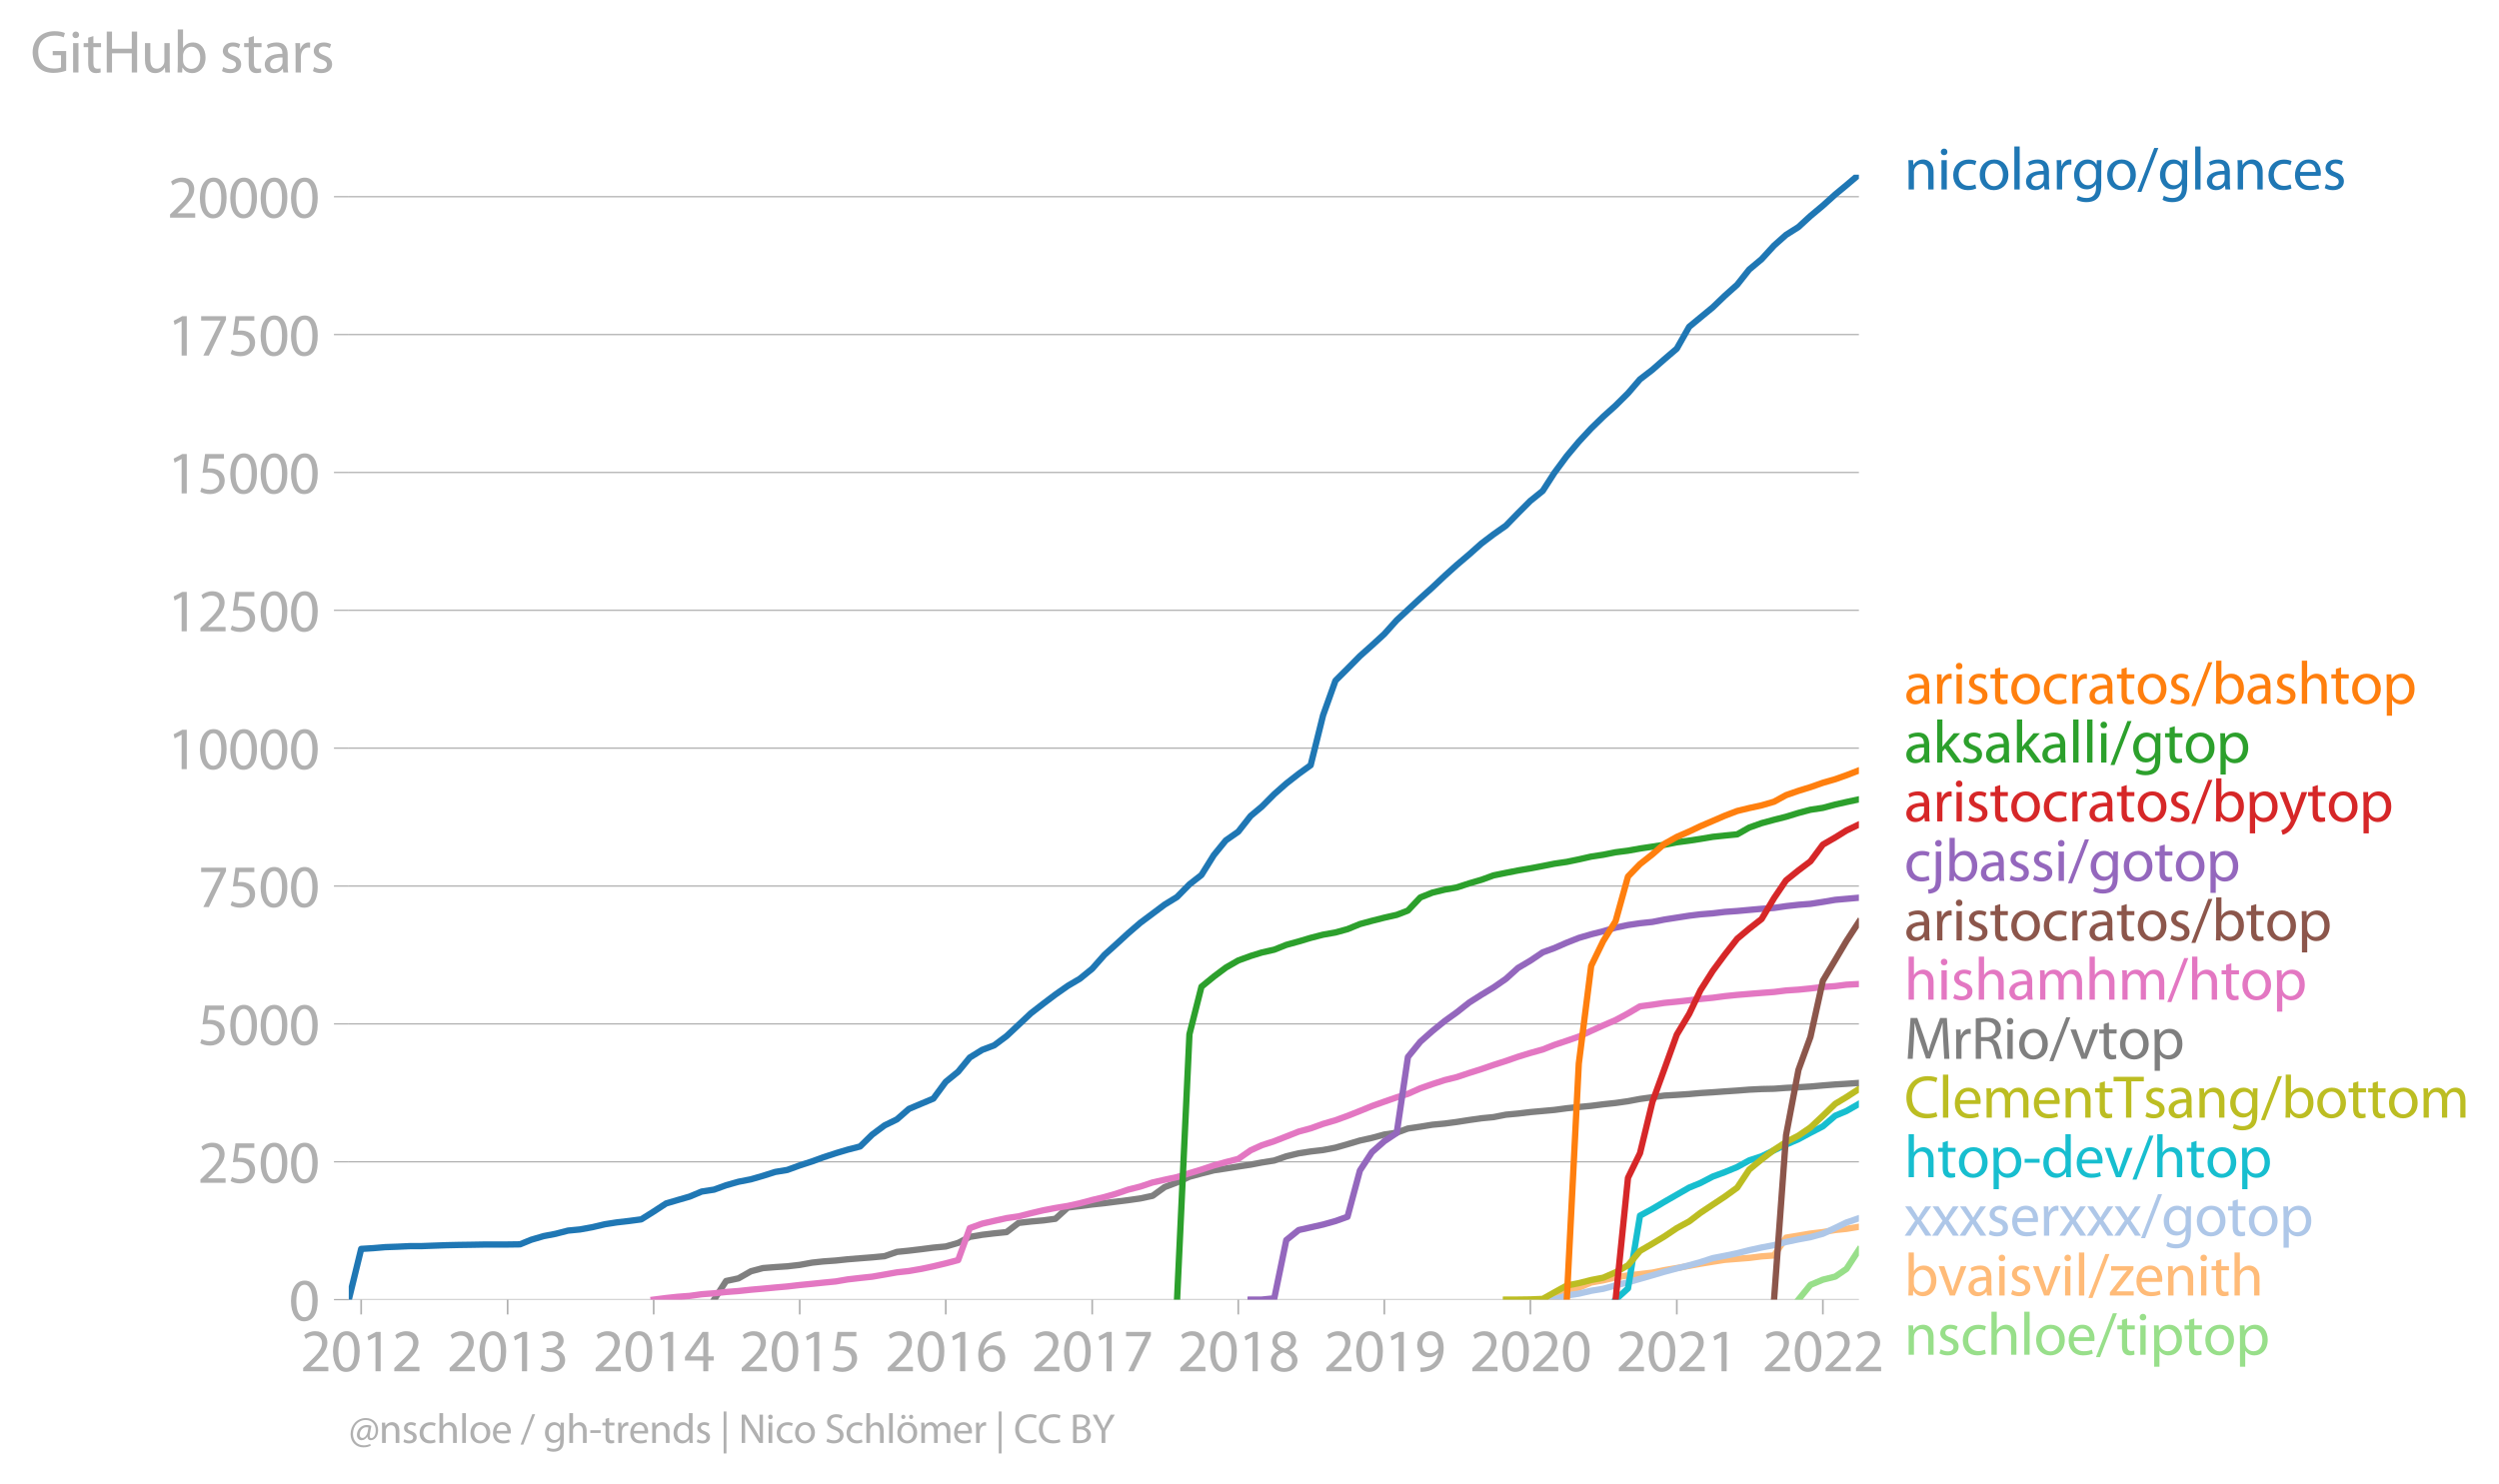 <svg xmlns:xlink="http://www.w3.org/1999/xlink" width="787.962" height="467.942" viewBox="0 0 590.971 350.957" xmlns="http://www.w3.org/2000/svg"><defs><style>*{stroke-linejoin:round;stroke-linecap:butt}</style></defs><g id="figure_1"><path d="M0 350.957h590.971V0H0v350.957z" style="fill:none" id="patch_1"/><g id="axes_1"><path d="M82.476 307.43h357.12V41.318H82.476V307.43z" style="fill:none" id="patch_2"/><g id="matplotlib.axis_1"><g id="xtick_1"><g id="line2d_1"><defs><path id="m7aab8250cb" d="M0 0v3.5" style="stroke:#b0b0b0;stroke-width:.4"/></defs><use xlink:href="#m7aab8250cb" x="85.41" y="307.43" style="fill:#b0b0b0;stroke:#b0b0b0;stroke-width:.4"/></g><g style="fill:#b0b0b0" transform="matrix(.14 0 0 -.14 71.047 324.37)" id="text_1"><defs><path id="MyriadPro-Regular-32" d="M2944 0v467H1075v13l333 307c877 845 1434 1466 1434 2234 0 595-378 1209-1274 1209-480 0-890-179-1178-422l180-397c192 160 505 352 883 352 621 0 825-390 825-813-6-627-486-1164-1548-2176L288 346V0h2656z" transform="scale(.016)"/><path id="MyriadPro-Regular-30" d="M1677 4230c-845 0-1447-768-1447-2163C243 691 794-70 1606-70c922 0 1447 780 1447 2195 0 1325-499 2105-1376 2105zm-32-435c582 0 845-672 845-1696 0-1062-276-1734-852-1734-512 0-844 614-844 1696 0 1133 358 1734 851 1734z" transform="scale(.016)"/><path id="MyriadPro-Regular-31" d="M1510 0h544v4160h-480l-908-486 108-429 724 390h12V0z" transform="scale(.016)"/></defs><use xlink:href="#MyriadPro-Regular-32"/><use xlink:href="#MyriadPro-Regular-30" x="51.3"/><use xlink:href="#MyriadPro-Regular-31" x="102.6"/><use xlink:href="#MyriadPro-Regular-32" x="153.9"/></g></g><g id="xtick_2"><use xlink:href="#m7aab8250cb" x="120.043" y="307.43" style="fill:#b0b0b0;stroke:#b0b0b0;stroke-width:.4" id="line2d_2"/><g style="fill:#b0b0b0" transform="matrix(.14 0 0 -.14 105.68 324.37)" id="text_2"><defs><path id="MyriadPro-Regular-33" d="M269 211C474 77 883-70 1350-70c999 0 1517 582 1517 1248 0 582-416 966-928 1068v13c512 186 768 551 768 979 0 506-371 992-1190 992-448 0-871-160-1088-320l147-409c179 128 499 275 832 275 518 0 730-294 730-627 0-493-519-704-928-704H896v-423h314c544 0 1068-249 1075-832 6-345-218-806-941-806-390 0-762 160-922 262L269 211z" transform="scale(.016)"/></defs><use xlink:href="#MyriadPro-Regular-32"/><use xlink:href="#MyriadPro-Regular-30" x="51.3"/><use xlink:href="#MyriadPro-Regular-31" x="102.6"/><use xlink:href="#MyriadPro-Regular-33" x="153.9"/></g></g><g id="xtick_3"><use xlink:href="#m7aab8250cb" x="154.582" y="307.43" style="fill:#b0b0b0;stroke:#b0b0b0;stroke-width:.4" id="line2d_3"/><g style="fill:#b0b0b0" transform="matrix(.14 0 0 -.14 140.218 324.37)" id="text_3"><defs><path id="MyriadPro-Regular-34" d="M2560 0v1133h582v441h-582v2586h-608L96 1504v-371h1933V0h531zM666 1574v13l1017 1415c115 192 218 371 346 614h19c-13-218-19-435-19-653V1574H666z" transform="scale(.016)"/></defs><use xlink:href="#MyriadPro-Regular-32"/><use xlink:href="#MyriadPro-Regular-30" x="51.3"/><use xlink:href="#MyriadPro-Regular-31" x="102.6"/><use xlink:href="#MyriadPro-Regular-34" x="153.9"/></g></g><g id="xtick_4"><use xlink:href="#m7aab8250cb" x="189.12" y="307.43" style="fill:#b0b0b0;stroke:#b0b0b0;stroke-width:.4" id="line2d_4"/><g style="fill:#b0b0b0" transform="matrix(.14 0 0 -.14 174.757 324.37)" id="text_4"><defs><path id="MyriadPro-Regular-35" d="M2771 4160H781L512 2163c154 19 339 45 576 45 832 0 1190-384 1197-922 0-556-455-902-986-902-377 0-717 128-889 230L269 186C467 58 851-70 1306-70c902 0 1548 608 1548 1420 0 525-268 884-595 1069-256 154-576 224-896 224-153 0-243-13-339-25l160 1068h1587v474z" transform="scale(.016)"/></defs><use xlink:href="#MyriadPro-Regular-32"/><use xlink:href="#MyriadPro-Regular-30" x="51.3"/><use xlink:href="#MyriadPro-Regular-31" x="102.6"/><use xlink:href="#MyriadPro-Regular-35" x="153.9"/></g></g><g id="xtick_5"><use xlink:href="#m7aab8250cb" x="223.659" y="307.43" style="fill:#b0b0b0;stroke:#b0b0b0;stroke-width:.4" id="line2d_5"/><g style="fill:#b0b0b0" transform="matrix(.14 0 0 -.14 209.296 324.37)" id="text_5"><defs><path id="MyriadPro-Regular-36" d="M2662 4224c-102 0-243-6-409-32-525-64-986-275-1331-614-410-410-704-1056-704-1876C218 621 800-70 1690-70c864 0 1382 704 1382 1465 0 813-518 1344-1254 1344-461 0-807-217-1005-480h-19c96 685 563 1331 1446 1479 160 25 307 32 422 25v461zM1690 365c-589 0-903 505-916 1190 0 103 26 186 64 250 154 301 468 512 807 512 518 0 857-359 857-954s-326-998-806-998h-6z" transform="scale(.016)"/></defs><use xlink:href="#MyriadPro-Regular-32"/><use xlink:href="#MyriadPro-Regular-30" x="51.3"/><use xlink:href="#MyriadPro-Regular-31" x="102.6"/><use xlink:href="#MyriadPro-Regular-36" x="153.9"/></g></g><g id="xtick_6"><use xlink:href="#m7aab8250cb" x="258.292" y="307.43" style="fill:#b0b0b0;stroke:#b0b0b0;stroke-width:.4" id="line2d_6"/><g style="fill:#b0b0b0" transform="matrix(.14 0 0 -.14 243.929 324.37)" id="text_6"><defs><path id="MyriadPro-Regular-37" d="M365 4160v-467h2035v-13L595 0h583l1811 3789v371H365z" transform="scale(.016)"/></defs><use xlink:href="#MyriadPro-Regular-32"/><use xlink:href="#MyriadPro-Regular-30" x="51.3"/><use xlink:href="#MyriadPro-Regular-31" x="102.6"/><use xlink:href="#MyriadPro-Regular-37" x="153.9"/></g></g><g id="xtick_7"><use xlink:href="#m7aab8250cb" x="292.831" y="307.43" style="fill:#b0b0b0;stroke:#b0b0b0;stroke-width:.4" id="line2d_7"/><g style="fill:#b0b0b0" transform="matrix(.14 0 0 -.14 278.468 324.37)" id="text_7"><defs><path id="MyriadPro-Regular-38" d="M1062 2170c-512-218-825-589-825-1114C237 448 762-70 1632-70c794 0 1414 486 1414 1209 0 506-320 871-838 1075v20c512 243 685 620 685 972 0 519-403 1024-1210 1024-729 0-1286-448-1286-1107 0-358 198-717 659-934l6-19zm583-1831c-531 0-851 371-832 794 0 397 262 717 749 857 563-160 915-403 915-908 0-423-327-743-832-743zm6 3488c506 0 704-345 704-678 0-378-275-634-633-755-480 128-794 352-794 768 0 358 256 665 723 665z" transform="scale(.016)"/></defs><use xlink:href="#MyriadPro-Regular-32"/><use xlink:href="#MyriadPro-Regular-30" x="51.3"/><use xlink:href="#MyriadPro-Regular-31" x="102.6"/><use xlink:href="#MyriadPro-Regular-38" x="153.9"/></g></g><g id="xtick_8"><use xlink:href="#m7aab8250cb" x="327.369" y="307.43" style="fill:#b0b0b0;stroke:#b0b0b0;stroke-width:.4" id="line2d_8"/><g style="fill:#b0b0b0" transform="matrix(.14 0 0 -.14 313.006 324.37)" id="text_8"><defs><path id="MyriadPro-Regular-39" d="M614-64c135-6 314 0 519 32 448 51 889 243 1209 557 410 397 717 1037 717 1952 0 1062-525 1753-1376 1753S262 3539 262 2752c0-710 480-1274 1229-1274 416 0 749 167 979 448h20c-77-492-276-857-551-1107-237-224-544-358-870-403-192-19-333-32-455-19V-64zm1024 3866c589 0 852-544 852-1255 0-89-20-153-52-205-147-249-441-435-819-435-486 0-800 365-800 883 0 589 339 1012 813 1012h6z" transform="scale(.016)"/></defs><use xlink:href="#MyriadPro-Regular-32"/><use xlink:href="#MyriadPro-Regular-30" x="51.3"/><use xlink:href="#MyriadPro-Regular-31" x="102.6"/><use xlink:href="#MyriadPro-Regular-39" x="153.9"/></g></g><g id="xtick_9"><use xlink:href="#m7aab8250cb" x="361.908" y="307.43" style="fill:#b0b0b0;stroke:#b0b0b0;stroke-width:.4" id="line2d_9"/><g style="fill:#b0b0b0" transform="matrix(.14 0 0 -.14 347.545 324.37)" id="text_9"><use xlink:href="#MyriadPro-Regular-32"/><use xlink:href="#MyriadPro-Regular-30" x="51.3"/><use xlink:href="#MyriadPro-Regular-32" x="102.6"/><use xlink:href="#MyriadPro-Regular-30" x="153.9"/></g></g><g id="xtick_10"><use xlink:href="#m7aab8250cb" x="396.541" y="307.43" style="fill:#b0b0b0;stroke:#b0b0b0;stroke-width:.4" id="line2d_10"/><g style="fill:#b0b0b0" transform="matrix(.14 0 0 -.14 382.178 324.37)" id="text_10"><use xlink:href="#MyriadPro-Regular-32"/><use xlink:href="#MyriadPro-Regular-30" x="51.3"/><use xlink:href="#MyriadPro-Regular-32" x="102.6"/><use xlink:href="#MyriadPro-Regular-31" x="153.9"/></g></g><g id="xtick_11"><use xlink:href="#m7aab8250cb" x="431.08" y="307.43" style="fill:#b0b0b0;stroke:#b0b0b0;stroke-width:.4" id="line2d_11"/><g style="fill:#b0b0b0" transform="matrix(.14 0 0 -.14 416.717 324.37)" id="text_11"><use xlink:href="#MyriadPro-Regular-32"/><use xlink:href="#MyriadPro-Regular-30" x="51.3"/><use xlink:href="#MyriadPro-Regular-32" x="102.6"/><use xlink:href="#MyriadPro-Regular-32" x="153.9"/></g></g></g><g id="matplotlib.axis_2"><g id="ytick_1"><path d="M82.476 307.43h357.12" clip-path="url(#p4886eebc58)" style="fill:none;stroke:#b0b0b0;stroke-width:.3;stroke-linecap:square" id="line2d_12"/><g id="line2d_13"><defs><path id="meddb75a87b" d="M0 0h-3.5" style="stroke:#b0b0b0;stroke-width:.3"/></defs><use xlink:href="#meddb75a87b" x="82.476" y="307.43" style="fill:#b0b0b0;stroke:#b0b0b0;stroke-width:.3"/></g><use xlink:href="#MyriadPro-Regular-30" style="fill:#b0b0b0" transform="matrix(.14 0 0 -.14 68.295 312.4)" id="text_12"/></g><g id="ytick_2"><path d="M82.476 274.816h357.12" clip-path="url(#p4886eebc58)" style="fill:none;stroke:#b0b0b0;stroke-width:.3;stroke-linecap:square" id="line2d_14"/><use xlink:href="#meddb75a87b" x="82.476" y="274.816" style="fill:#b0b0b0;stroke:#b0b0b0;stroke-width:.3" id="line2d_15"/><g style="fill:#b0b0b0" transform="matrix(.14 0 0 -.14 46.75 279.786)" id="text_13"><use xlink:href="#MyriadPro-Regular-32"/><use xlink:href="#MyriadPro-Regular-35" x="51.3"/><use xlink:href="#MyriadPro-Regular-30" x="102.6"/><use xlink:href="#MyriadPro-Regular-30" x="153.9"/></g></g><g id="ytick_3"><path d="M82.476 242.203h357.12" clip-path="url(#p4886eebc58)" style="fill:none;stroke:#b0b0b0;stroke-width:.3;stroke-linecap:square" id="line2d_16"/><use xlink:href="#meddb75a87b" x="82.476" y="242.203" style="fill:#b0b0b0;stroke:#b0b0b0;stroke-width:.3" id="line2d_17"/><g style="fill:#b0b0b0" transform="matrix(.14 0 0 -.14 46.75 247.173)" id="text_14"><use xlink:href="#MyriadPro-Regular-35"/><use xlink:href="#MyriadPro-Regular-30" x="51.3"/><use xlink:href="#MyriadPro-Regular-30" x="102.6"/><use xlink:href="#MyriadPro-Regular-30" x="153.9"/></g></g><g id="ytick_4"><path d="M82.476 209.59h357.12" clip-path="url(#p4886eebc58)" style="fill:none;stroke:#b0b0b0;stroke-width:.3;stroke-linecap:square" id="line2d_18"/><use xlink:href="#meddb75a87b" x="82.476" y="209.59" style="fill:#b0b0b0;stroke:#b0b0b0;stroke-width:.3" id="line2d_19"/><g style="fill:#b0b0b0" transform="matrix(.14 0 0 -.14 46.75 214.56)" id="text_15"><use xlink:href="#MyriadPro-Regular-37"/><use xlink:href="#MyriadPro-Regular-35" x="51.3"/><use xlink:href="#MyriadPro-Regular-30" x="102.6"/><use xlink:href="#MyriadPro-Regular-30" x="153.9"/></g></g><g id="ytick_5"><path d="M82.476 176.976h357.12" clip-path="url(#p4886eebc58)" style="fill:none;stroke:#b0b0b0;stroke-width:.3;stroke-linecap:square" id="line2d_20"/><use xlink:href="#meddb75a87b" x="82.476" y="176.976" style="fill:#b0b0b0;stroke:#b0b0b0;stroke-width:.3" id="line2d_21"/><g style="fill:#b0b0b0" transform="matrix(.14 0 0 -.14 39.568 181.946)" id="text_16"><use xlink:href="#MyriadPro-Regular-31"/><use xlink:href="#MyriadPro-Regular-30" x="51.3"/><use xlink:href="#MyriadPro-Regular-30" x="102.6"/><use xlink:href="#MyriadPro-Regular-30" x="153.9"/><use xlink:href="#MyriadPro-Regular-30" x="205.2"/></g></g><g id="ytick_6"><path d="M82.476 144.363h357.12" clip-path="url(#p4886eebc58)" style="fill:none;stroke:#b0b0b0;stroke-width:.3;stroke-linecap:square" id="line2d_22"/><use xlink:href="#meddb75a87b" x="82.476" y="144.363" style="fill:#b0b0b0;stroke:#b0b0b0;stroke-width:.3" id="line2d_23"/><g style="fill:#b0b0b0" transform="matrix(.14 0 0 -.14 39.568 149.333)" id="text_17"><use xlink:href="#MyriadPro-Regular-31"/><use xlink:href="#MyriadPro-Regular-32" x="51.3"/><use xlink:href="#MyriadPro-Regular-35" x="102.6"/><use xlink:href="#MyriadPro-Regular-30" x="153.9"/><use xlink:href="#MyriadPro-Regular-30" x="205.2"/></g></g><g id="ytick_7"><path d="M82.476 111.75h357.12" clip-path="url(#p4886eebc58)" style="fill:none;stroke:#b0b0b0;stroke-width:.3;stroke-linecap:square" id="line2d_24"/><use xlink:href="#meddb75a87b" x="82.476" y="111.749" style="fill:#b0b0b0;stroke:#b0b0b0;stroke-width:.3" id="line2d_25"/><g style="fill:#b0b0b0" transform="matrix(.14 0 0 -.14 39.568 116.72)" id="text_18"><use xlink:href="#MyriadPro-Regular-31"/><use xlink:href="#MyriadPro-Regular-35" x="51.3"/><use xlink:href="#MyriadPro-Regular-30" x="102.6"/><use xlink:href="#MyriadPro-Regular-30" x="153.9"/><use xlink:href="#MyriadPro-Regular-30" x="205.2"/></g></g><g id="ytick_8"><path d="M82.476 79.136h357.12" clip-path="url(#p4886eebc58)" style="fill:none;stroke:#b0b0b0;stroke-width:.3;stroke-linecap:square" id="line2d_26"/><use xlink:href="#meddb75a87b" x="82.476" y="79.136" style="fill:#b0b0b0;stroke:#b0b0b0;stroke-width:.3" id="line2d_27"/><g style="fill:#b0b0b0" transform="matrix(.14 0 0 -.14 39.568 84.106)" id="text_19"><use xlink:href="#MyriadPro-Regular-31"/><use xlink:href="#MyriadPro-Regular-37" x="51.3"/><use xlink:href="#MyriadPro-Regular-35" x="102.6"/><use xlink:href="#MyriadPro-Regular-30" x="153.9"/><use xlink:href="#MyriadPro-Regular-30" x="205.2"/></g></g><g id="ytick_9"><path d="M82.476 46.523h357.12" clip-path="url(#p4886eebc58)" style="fill:none;stroke:#b0b0b0;stroke-width:.3;stroke-linecap:square" id="line2d_28"/><use xlink:href="#meddb75a87b" x="82.476" y="46.523" style="fill:#b0b0b0;stroke:#b0b0b0;stroke-width:.3" id="line2d_29"/><g style="fill:#b0b0b0" transform="matrix(.14 0 0 -.14 39.568 51.493)" id="text_20"><use xlink:href="#MyriadPro-Regular-32"/><use xlink:href="#MyriadPro-Regular-30" x="51.3"/><use xlink:href="#MyriadPro-Regular-30" x="102.6"/><use xlink:href="#MyriadPro-Regular-30" x="153.9"/><use xlink:href="#MyriadPro-Regular-30" x="205.2"/></g></g><g style="fill:#b0b0b0" transform="matrix(.14 0 0 -.14 7.2 17.14)" id="text_21"><defs><path id="MyriadPro-Regular-47" d="M3770 2266H2349v-448h877V531c-128-64-378-115-743-115-1005 0-1664 646-1664 1741 0 1081 685 1734 1735 1734 435 0 723-83 953-185l135 454c-186 90-576 198-1076 198-1446 0-2329-940-2336-2227 0-672 231-1248 602-1606 422-403 960-570 1613-570 582 0 1075 147 1325 237v2074z" transform="scale(.016)"/><path id="MyriadPro-Regular-69" d="M1030 0v3098H467V0h563zM749 4320c-205 0-352-154-352-352 0-192 141-346 339-346 224 0 365 154 358 346 0 198-134 352-345 352z" transform="scale(.016)"/><path id="MyriadPro-Regular-74" d="M595 3667v-569H115v-429h480V979c0-365 58-640 218-806C947 19 1158-70 1421-70c217 0 390 38 499 83l-26 422c-83-25-172-38-326-38-314 0-422 217-422 601v1671h806v429h-806v742l-551-173z" transform="scale(.016)"/><path id="MyriadPro-Regular-48" d="M486 4314V0h557v2022h2087V0h563v4314h-563V2509H1043v1805H486z" transform="scale(.016)"/><path id="MyriadPro-Regular-75" d="M3059 3098h-563V1197c0-103-19-205-51-288-103-250-365-512-743-512-512 0-691 397-691 985v1716H448V1286C448 198 1030-70 1517-70c550 0 877 326 1024 576h13l32-506h499c-19 243-26 525-26 845v2253z" transform="scale(.016)"/><path id="MyriadPro-Regular-62" d="M467 800c0-275-13-589-25-800h486l26 512h19c230-410 589-582 1037-582 691 0 1388 550 1388 1657 7 941-537 1581-1305 1581-499 0-858-224-1056-570h-13v1946H467V800zm557 998c0 90 19 167 32 231 115 429 474 691 858 691 601 0 921-531 921-1152 0-710-352-1190-941-1190-409 0-736 268-844 659-13 64-26 134-26 205v556z" transform="scale(.016)"/><path id="MyriadPro-Regular-73" d="M250 147C467 19 781-70 1120-70c736 0 1158 390 1158 934 0 461-275 730-812 934-404 154-589 269-589 525 0 231 185 423 518 423 288 0 512-103 634-180l141 410c-173 102-448 192-762 192-666 0-1069-410-1069-909 0-371 263-678 819-877 416-153 576-300 576-569 0-256-192-461-601-461-282 0-576 115-743 224L250 147z" transform="scale(.016)"/><path id="MyriadPro-Regular-61" d="M2643 1901c0 621-230 1267-1177 1267-391 0-762-109-1018-275l128-371c218 140 518 230 806 230 634 0 704-461 704-717v-64C890 1978 224 1568 224 819c0-448 320-889 947-889 442 0 775 217 947 460h20l44-390h512c-38 211-51 474-51 742v1159zm-544-858c0-57-13-121-32-179-89-262-345-518-749-518-288 0-531 172-531 537 0 602 698 711 1312 698v-538z" transform="scale(.016)"/><path id="MyriadPro-Regular-72" d="M467 0h557v1651c0 96 13 186 26 263 76 422 358 723 755 723 77 0 134-7 192-19v531c-51 13-96 19-160 19-378 0-717-262-858-678h-25l-20 608H442c19-288 25-602 25-967V0z" transform="scale(.016)"/></defs><use xlink:href="#MyriadPro-Regular-47"/><use xlink:href="#MyriadPro-Regular-69" x="64.6"/><use xlink:href="#MyriadPro-Regular-74" x="88"/><use xlink:href="#MyriadPro-Regular-48" x="121.1"/><use xlink:href="#MyriadPro-Regular-75" x="186.3"/><use xlink:href="#MyriadPro-Regular-62" x="241.4"/><use xlink:href="#MyriadPro-Regular-20" x="298.3"/><use xlink:href="#MyriadPro-Regular-73" x="319.5"/><use xlink:href="#MyriadPro-Regular-74" x="359.1"/><use xlink:href="#MyriadPro-Regular-61" x="392.2"/><use xlink:href="#MyriadPro-Regular-72" x="440.4"/><use xlink:href="#MyriadPro-Regular-73" x="473.1"/></g></g><path d="m425.308 307.43 2.838-3.496 2.934-1.227 2.933-.73 2.65-1.814 2.933-4.513" clip-path="url(#p4886eebc58)" style="fill:none;stroke:#98df8a;stroke-width:1.5;stroke-linecap:square" id="line2d_30"/><path d="m364.841 307.43 2.745-.079 2.933-2.256 2.839-.483 2.933-1.24 2.839-.508 2.933-.705 2.934-.456 2.839-.313 2.933-.353 2.839-.587 2.933-.495 2.934-.522 2.65-.496 2.933-.483 2.838-.443 2.934-.235 2.839-.222 2.933-.365 2.933-.209 2.84-4.213 2.933-.483 2.838-.483 2.934-.352 2.933-.496 2.65-.274 2.933-.482" clip-path="url(#p4886eebc58)" style="fill:none;stroke:#ffbb78;stroke-width:1.5;stroke-linecap:square" id="line2d_31"/><path d="m364.841 307.43 2.745-.066 2.933-.926 2.839-.417 2.933-.692 2.839-.47 2.933-.795 2.934-.757 2.839-.795 2.933-.848 2.839-.835 2.933-.783 2.934-.744 2.65-.743 2.933-.952 2.838-.548 2.934-.614 2.839-.717 2.933-.64 2.933-.547 2.84-.757 2.933-.613 2.838-.522 2.934-.809 2.933-1.382 2.65-1.279 2.933-1.004" clip-path="url(#p4886eebc58)" style="fill:none;stroke:#aec7e8;stroke-width:1.5;stroke-linecap:square" id="line2d_32"/><g style="fill:#1f77b4" transform="matrix(.14 0 0 -.14 450.31 44.824)" id="text_22"><defs><path id="MyriadPro-Regular-6e" d="M467 0h563v1862c0 96 13 192 39 263 96 313 384 576 755 576 531 0 717-416 717-915V0h563v1850c0 1062-666 1318-1094 1318-512 0-871-288-1024-582h-13l-32 512H442c19-256 25-519 25-839V0z" transform="scale(.016)"/><path id="MyriadPro-Regular-63" d="M2579 538c-160-71-371-154-691-154-614 0-1075 442-1075 1158 0 647 384 1172 1094 1172 307 0 519-71 653-148l128 436c-154 76-448 160-781 160-1011 0-1664-692-1664-1645C243 570 851-70 1786-70c416 0 742 108 889 185l-96 423z" transform="scale(.016)"/><path id="MyriadPro-Regular-6f" d="M1779 3168c-857 0-1536-608-1536-1645C243 544 890-70 1728-70c749 0 1542 499 1542 1644 0 948-601 1594-1491 1594zm-13-422c666 0 928-666 928-1191 0-697-403-1203-940-1203-551 0-941 512-941 1190 0 589 288 1204 953 1204z" transform="scale(.016)"/><path id="MyriadPro-Regular-6c" d="M467 0h563v4544H467V0z" transform="scale(.016)"/><path id="MyriadPro-Regular-67" d="M3110 2246c0 378 13 628 26 852h-493l-25-468h-13c-135 256-429 538-967 538-710 0-1395-595-1395-1645C243 666 794 13 1562 13c480 0 812 230 985 518h13V186c0-781-422-1082-998-1082-384 0-704 115-909 243l-141-429c250-166 659-256 1030-256 391 0 826 90 1127 372 301 268 441 704 441 1414v1798zm-556-928c0-96-13-204-45-300-122-359-435-576-781-576-608 0-915 505-915 1113 0 717 384 1171 921 1171 410 0 685-268 788-595 25-77 32-160 32-256v-557z" transform="scale(.016)"/><path id="MyriadPro-Regular-2f" d="m422-256 1792 4640h-435L-6-256h428z" transform="scale(.016)"/><path id="MyriadPro-Regular-65" d="M2957 1446c6 58 19 148 19 263 0 569-269 1459-1280 1459-902 0-1453-736-1453-1670C243 563 813-70 1766-70c493 0 832 108 1031 198l-96 403c-211-89-455-160-858-160-563 0-1049 314-1062 1075h2176zM787 1850c45 390 295 915 864 915 634 0 787-557 781-915H787z" transform="scale(.016)"/></defs><use xlink:href="#MyriadPro-Regular-6e"/><use xlink:href="#MyriadPro-Regular-69" x="55.5"/><use xlink:href="#MyriadPro-Regular-63" x="78.9"/><use xlink:href="#MyriadPro-Regular-6f" x="123.7"/><use xlink:href="#MyriadPro-Regular-6c" x="178.6"/><use xlink:href="#MyriadPro-Regular-61" x="202.2"/><use xlink:href="#MyriadPro-Regular-72" x="250.4"/><use xlink:href="#MyriadPro-Regular-67" x="283.1"/><use xlink:href="#MyriadPro-Regular-6f" x="339"/><use xlink:href="#MyriadPro-Regular-2f" x="393.9"/><use xlink:href="#MyriadPro-Regular-67" x="428.2"/><use xlink:href="#MyriadPro-Regular-6c" x="484.1"/><use xlink:href="#MyriadPro-Regular-61" x="507.7"/><use xlink:href="#MyriadPro-Regular-6e" x="555.9"/><use xlink:href="#MyriadPro-Regular-63" x="611.4"/><use xlink:href="#MyriadPro-Regular-65" x="656.2"/><use xlink:href="#MyriadPro-Regular-73" x="706.3"/></g><g style="fill:#ff7f0e" transform="matrix(.14 0 0 -.14 450.31 166.46)" id="text_23"><defs><path id="MyriadPro-Regular-68" d="M467 0h563v1869c0 109 7 192 39 269 102 307 390 563 755 563 531 0 717-423 717-922V0h563v1843c0 1069-666 1325-1082 1325-211 0-409-64-576-160-172-96-313-237-403-397h-13v1933H467V0z" transform="scale(.016)"/><path id="MyriadPro-Regular-70" d="M467-1267h557V416h13c185-307 544-486 953-486 730 0 1408 550 1408 1664 0 940-563 1574-1312 1574-505 0-870-224-1100-602h-13l-26 532H442c12-295 25-615 25-1012v-3353zm557 3059c0 77 19 160 38 230 109 423 468 698 852 698 595 0 921-531 921-1152 0-710-345-1197-941-1197-403 0-742 269-844 659-13 71-26 148-26 231v531z" transform="scale(.016)"/></defs><use xlink:href="#MyriadPro-Regular-61"/><use xlink:href="#MyriadPro-Regular-72" x="48.2"/><use xlink:href="#MyriadPro-Regular-69" x="80.9"/><use xlink:href="#MyriadPro-Regular-73" x="104.3"/><use xlink:href="#MyriadPro-Regular-74" x="143.9"/><use xlink:href="#MyriadPro-Regular-6f" x="177"/><use xlink:href="#MyriadPro-Regular-63" x="231.9"/><use xlink:href="#MyriadPro-Regular-72" x="276.7"/><use xlink:href="#MyriadPro-Regular-61" x="309.4"/><use xlink:href="#MyriadPro-Regular-74" x="357.6"/><use xlink:href="#MyriadPro-Regular-6f" x="390.7"/><use xlink:href="#MyriadPro-Regular-73" x="445.6"/><use xlink:href="#MyriadPro-Regular-2f" x="485.2"/><use xlink:href="#MyriadPro-Regular-62" x="519.5"/><use xlink:href="#MyriadPro-Regular-61" x="576.4"/><use xlink:href="#MyriadPro-Regular-73" x="624.6"/><use xlink:href="#MyriadPro-Regular-68" x="664.2"/><use xlink:href="#MyriadPro-Regular-74" x="719.7"/><use xlink:href="#MyriadPro-Regular-6f" x="752.8"/><use xlink:href="#MyriadPro-Regular-70" x="807.7"/></g><g style="fill:#2ca02c" transform="matrix(.14 0 0 -.14 450.31 180.383)" id="text_24"><defs><path id="MyriadPro-Regular-6b" d="M1024 4544H467V0h557v1165l288 320L2381 0h685L1702 1824l1197 1274h-678l-909-1069c-90-109-198-243-275-352h-13v2867z" transform="scale(.016)"/></defs><use xlink:href="#MyriadPro-Regular-61"/><use xlink:href="#MyriadPro-Regular-6b" x="48.2"/><use xlink:href="#MyriadPro-Regular-73" x="95.1"/><use xlink:href="#MyriadPro-Regular-61" x="134.7"/><use xlink:href="#MyriadPro-Regular-6b" x="182.9"/><use xlink:href="#MyriadPro-Regular-61" x="229.8"/><use xlink:href="#MyriadPro-Regular-6c" x="278"/><use xlink:href="#MyriadPro-Regular-6c" x="301.6"/><use xlink:href="#MyriadPro-Regular-69" x="325.2"/><use xlink:href="#MyriadPro-Regular-2f" x="348.6"/><use xlink:href="#MyriadPro-Regular-67" x="382.9"/><use xlink:href="#MyriadPro-Regular-74" x="438.8"/><use xlink:href="#MyriadPro-Regular-6f" x="471.9"/><use xlink:href="#MyriadPro-Regular-70" x="526.8"/></g><g style="fill:#d62728" transform="matrix(.14 0 0 -.14 450.31 194.3)" id="text_25"><defs><path id="MyriadPro-Regular-79" d="M58 3098 1203 243c26-70 39-115 39-147s-20-77-45-134c-128-288-320-506-474-628-166-140-352-230-493-275l141-473c141 25 416 121 691 364 384 333 660 877 1063 1940l845 2208h-596l-614-1818c-77-224-141-461-198-646h-13c-51 185-128 428-199 633L672 3098H58z" transform="scale(.016)"/></defs><use xlink:href="#MyriadPro-Regular-61"/><use xlink:href="#MyriadPro-Regular-72" x="48.2"/><use xlink:href="#MyriadPro-Regular-69" x="80.9"/><use xlink:href="#MyriadPro-Regular-73" x="104.3"/><use xlink:href="#MyriadPro-Regular-74" x="143.9"/><use xlink:href="#MyriadPro-Regular-6f" x="177"/><use xlink:href="#MyriadPro-Regular-63" x="231.9"/><use xlink:href="#MyriadPro-Regular-72" x="276.7"/><use xlink:href="#MyriadPro-Regular-61" x="309.4"/><use xlink:href="#MyriadPro-Regular-74" x="357.6"/><use xlink:href="#MyriadPro-Regular-6f" x="390.7"/><use xlink:href="#MyriadPro-Regular-73" x="445.6"/><use xlink:href="#MyriadPro-Regular-2f" x="485.2"/><use xlink:href="#MyriadPro-Regular-62" x="519.5"/><use xlink:href="#MyriadPro-Regular-70" x="576.4"/><use xlink:href="#MyriadPro-Regular-79" x="633.3"/><use xlink:href="#MyriadPro-Regular-74" x="680.4"/><use xlink:href="#MyriadPro-Regular-6f" x="713.5"/><use xlink:href="#MyriadPro-Regular-70" x="768.4"/></g><g style="fill:#9467bd" transform="matrix(.14 0 0 -.14 450.31 208.37)" id="text_26"><defs><path id="MyriadPro-Regular-6a" d="M-230-1350c300 0 710 102 960 352 275 281 371 672 371 1273v2823H538V493c0-743-58-992-212-1165C192-819-32-890-288-909l58-441zM826 4320c-212 0-359-154-359-352 0-186 135-346 346-346 224 0 358 160 352 346 0 198-135 352-339 352z" transform="scale(.016)"/></defs><use xlink:href="#MyriadPro-Regular-63"/><use xlink:href="#MyriadPro-Regular-6a" x="44.8"/><use xlink:href="#MyriadPro-Regular-62" x="69.1"/><use xlink:href="#MyriadPro-Regular-61" x="126"/><use xlink:href="#MyriadPro-Regular-73" x="174.2"/><use xlink:href="#MyriadPro-Regular-73" x="213.8"/><use xlink:href="#MyriadPro-Regular-69" x="253.4"/><use xlink:href="#MyriadPro-Regular-2f" x="276.8"/><use xlink:href="#MyriadPro-Regular-67" x="311.1"/><use xlink:href="#MyriadPro-Regular-6f" x="367"/><use xlink:href="#MyriadPro-Regular-74" x="421.9"/><use xlink:href="#MyriadPro-Regular-6f" x="455"/><use xlink:href="#MyriadPro-Regular-70" x="509.9"/></g><g style="fill:#8c564b" transform="matrix(.14 0 0 -.14 450.31 222.46)" id="text_27"><use xlink:href="#MyriadPro-Regular-61"/><use xlink:href="#MyriadPro-Regular-72" x="48.2"/><use xlink:href="#MyriadPro-Regular-69" x="80.9"/><use xlink:href="#MyriadPro-Regular-73" x="104.3"/><use xlink:href="#MyriadPro-Regular-74" x="143.9"/><use xlink:href="#MyriadPro-Regular-6f" x="177"/><use xlink:href="#MyriadPro-Regular-63" x="231.9"/><use xlink:href="#MyriadPro-Regular-72" x="276.7"/><use xlink:href="#MyriadPro-Regular-61" x="309.4"/><use xlink:href="#MyriadPro-Regular-74" x="357.6"/><use xlink:href="#MyriadPro-Regular-6f" x="390.7"/><use xlink:href="#MyriadPro-Regular-73" x="445.6"/><use xlink:href="#MyriadPro-Regular-2f" x="485.2"/><use xlink:href="#MyriadPro-Regular-62" x="519.5"/><use xlink:href="#MyriadPro-Regular-74" x="576.4"/><use xlink:href="#MyriadPro-Regular-6f" x="609.5"/><use xlink:href="#MyriadPro-Regular-70" x="664.4"/></g><g style="fill:#e377c2" transform="matrix(.14 0 0 -.14 450.31 236.46)" id="text_28"><defs><path id="MyriadPro-Regular-6d" d="M467 0h551v1869c0 96 12 192 44 275 90 282 346 563 698 563 429 0 646-358 646-851V0h551v1914c0 102 19 204 45 281 96 275 345 512 665 512 455 0 672-358 672-953V0h551v1824c0 1075-608 1344-1018 1344-294 0-499-77-685-218-128-96-249-230-345-403h-13c-135 365-455 621-877 621-512 0-800-275-973-570h-19l-26 500H442c19-256 25-519 25-839V0z" transform="scale(.016)"/></defs><use xlink:href="#MyriadPro-Regular-68"/><use xlink:href="#MyriadPro-Regular-69" x="55.5"/><use xlink:href="#MyriadPro-Regular-73" x="78.9"/><use xlink:href="#MyriadPro-Regular-68" x="118.5"/><use xlink:href="#MyriadPro-Regular-61" x="174"/><use xlink:href="#MyriadPro-Regular-6d" x="222.2"/><use xlink:href="#MyriadPro-Regular-68" x="305.6"/><use xlink:href="#MyriadPro-Regular-6d" x="361.1"/><use xlink:href="#MyriadPro-Regular-2f" x="444.5"/><use xlink:href="#MyriadPro-Regular-68" x="478.8"/><use xlink:href="#MyriadPro-Regular-74" x="534.3"/><use xlink:href="#MyriadPro-Regular-6f" x="567.4"/><use xlink:href="#MyriadPro-Regular-70" x="622.3"/></g><g style="fill:#7f7f7f" transform="matrix(.14 0 0 -.14 450.31 250.46)" id="text_29"><defs><path id="MyriadPro-Regular-4d" d="M4230 0h544l-268 4314h-711l-768-2087c-192-544-345-1017-454-1453h-19c-109 448-256 922-436 1453l-736 2087H672L371 0h531l116 1850c38 646 70 1369 83 1907h13c121-512 294-1069 499-1677L2310 26h423l761 2092c218 589 397 1133 544 1639h20c-7-538 32-1261 64-1863L4230 0z" transform="scale(.016)"/><path id="MyriadPro-Regular-52" d="M486 0h557v1869h525c506-19 736-243 864-839 122-537 218-902 288-1030h576c-90 166-192 582-333 1184-102 448-301 755-633 870v20c454 153 812 531 812 1100 0 333-121 628-339 820-269 243-653 352-1248 352-384 0-787-32-1069-90V0zm557 3866c90 25 282 51 551 51 588-7 992-250 992-807 0-492-378-819-973-819h-570v1575z" transform="scale(.016)"/><path id="MyriadPro-Regular-76" d="M83 3098 1261 0h537l1216 3098h-588l-602-1741c-102-282-192-538-262-794h-20c-64 256-147 512-249 794L685 3098H83z" transform="scale(.016)"/></defs><use xlink:href="#MyriadPro-Regular-4d"/><use xlink:href="#MyriadPro-Regular-72" x="80.4"/><use xlink:href="#MyriadPro-Regular-52" x="113.1"/><use xlink:href="#MyriadPro-Regular-69" x="166.9"/><use xlink:href="#MyriadPro-Regular-6f" x="190.3"/><use xlink:href="#MyriadPro-Regular-2f" x="245.2"/><use xlink:href="#MyriadPro-Regular-76" x="279.5"/><use xlink:href="#MyriadPro-Regular-74" x="327.6"/><use xlink:href="#MyriadPro-Regular-6f" x="360.7"/><use xlink:href="#MyriadPro-Regular-70" x="415.6"/></g><g style="fill:#bcbd22" transform="matrix(.14 0 0 -.14 450.31 264.383)" id="text_30"><defs><path id="MyriadPro-Regular-43" d="M3386 582c-224-108-570-179-909-179-1050 0-1658 679-1658 1735 0 1132 672 1779 1683 1779 359 0 660-77 871-179l134 454c-147 77-486 192-1024 192-1337 0-2253-915-2253-2266C230 704 1146-70 2362-70c524 0 934 108 1139 211l-115 441z" transform="scale(.016)"/><path id="MyriadPro-Regular-54" d="M1306 0h563v3840h1318v474H-6v-474h1312V0z" transform="scale(.016)"/></defs><use xlink:href="#MyriadPro-Regular-43"/><use xlink:href="#MyriadPro-Regular-6c" x="58"/><use xlink:href="#MyriadPro-Regular-65" x="81.6"/><use xlink:href="#MyriadPro-Regular-6d" x="131.7"/><use xlink:href="#MyriadPro-Regular-65" x="215.1"/><use xlink:href="#MyriadPro-Regular-6e" x="265.2"/><use xlink:href="#MyriadPro-Regular-74" x="320.7"/><use xlink:href="#MyriadPro-Regular-54" x="353.8"/><use xlink:href="#MyriadPro-Regular-73" x="403.5"/><use xlink:href="#MyriadPro-Regular-61" x="443.1"/><use xlink:href="#MyriadPro-Regular-6e" x="491.3"/><use xlink:href="#MyriadPro-Regular-67" x="546.8"/><use xlink:href="#MyriadPro-Regular-2f" x="602.7"/><use xlink:href="#MyriadPro-Regular-62" x="637"/><use xlink:href="#MyriadPro-Regular-6f" x="693.9"/><use xlink:href="#MyriadPro-Regular-74" x="748.8"/><use xlink:href="#MyriadPro-Regular-74" x="781.9"/><use xlink:href="#MyriadPro-Regular-6f" x="815"/><use xlink:href="#MyriadPro-Regular-6d" x="869.9"/></g><g style="fill:#17becf" transform="matrix(.14 0 0 -.14 450.31 278.46)" id="text_31"><defs><path id="MyriadPro-Regular-2d" d="M192 1939v-416h1581v416H192z" transform="scale(.016)"/><path id="MyriadPro-Regular-64" d="M2579 4544V2694h-13c-140 250-460 474-934 474-755 0-1395-634-1389-1664C243 563 819-70 1568-70c506 0 883 262 1056 608h13l25-538h506c-19 211-26 525-26 800v3744h-563zm0-3245c0-89-6-166-25-243-103-422-448-672-826-672-608 0-915 518-915 1146 0 684 345 1196 928 1196 422 0 729-294 813-652 19-71 25-167 25-237v-538z" transform="scale(.016)"/></defs><use xlink:href="#MyriadPro-Regular-68"/><use xlink:href="#MyriadPro-Regular-74" x="55.5"/><use xlink:href="#MyriadPro-Regular-6f" x="88.6"/><use xlink:href="#MyriadPro-Regular-70" x="143.5"/><use xlink:href="#MyriadPro-Regular-2d" x="200.4"/><use xlink:href="#MyriadPro-Regular-64" x="231.1"/><use xlink:href="#MyriadPro-Regular-65" x="287.5"/><use xlink:href="#MyriadPro-Regular-76" x="337.6"/><use xlink:href="#MyriadPro-Regular-2f" x="385.7"/><use xlink:href="#MyriadPro-Regular-68" x="420"/><use xlink:href="#MyriadPro-Regular-74" x="475.5"/><use xlink:href="#MyriadPro-Regular-6f" x="508.6"/><use xlink:href="#MyriadPro-Regular-70" x="563.5"/></g><g style="fill:#aec7e8" transform="matrix(.14 0 0 -.14 450.31 292.305)" id="text_32"><defs><path id="MyriadPro-Regular-78" d="m102 3098 1050-1517L51 0h621l448 698c115 185 224 345 326 537h13c109-185 211-358 333-537L2246 0h640L1798 1600l1056 1498h-608l-435-660c-102-166-205-326-307-512h-19c-103 173-199 333-314 506l-441 666H102z" transform="scale(.016)"/></defs><use xlink:href="#MyriadPro-Regular-78"/><use xlink:href="#MyriadPro-Regular-78" x="46.3"/><use xlink:href="#MyriadPro-Regular-78" x="92.6"/><use xlink:href="#MyriadPro-Regular-73" x="138.9"/><use xlink:href="#MyriadPro-Regular-65" x="178.5"/><use xlink:href="#MyriadPro-Regular-72" x="228.6"/><use xlink:href="#MyriadPro-Regular-78" x="261.3"/><use xlink:href="#MyriadPro-Regular-78" x="307.6"/><use xlink:href="#MyriadPro-Regular-78" x="353.9"/><use xlink:href="#MyriadPro-Regular-2f" x="400.2"/><use xlink:href="#MyriadPro-Regular-67" x="434.5"/><use xlink:href="#MyriadPro-Regular-6f" x="490.4"/><use xlink:href="#MyriadPro-Regular-74" x="545.3"/><use xlink:href="#MyriadPro-Regular-6f" x="578.4"/><use xlink:href="#MyriadPro-Regular-70" x="633.3"/></g><g style="fill:#ffbb78" transform="matrix(.14 0 0 -.14 450.31 306.46)" id="text_33"><defs><path id="MyriadPro-Regular-7a" d="M115 0h2515v448H819v13c141 160 269 313 397 486l1382 1799 7 352H243v-455h1677v-13c-141-166-269-313-403-480L115 326V0z" transform="scale(.016)"/></defs><use xlink:href="#MyriadPro-Regular-62"/><use xlink:href="#MyriadPro-Regular-76" x="56.9"/><use xlink:href="#MyriadPro-Regular-61" x="105"/><use xlink:href="#MyriadPro-Regular-69" x="153.2"/><use xlink:href="#MyriadPro-Regular-73" x="176.6"/><use xlink:href="#MyriadPro-Regular-76" x="216.2"/><use xlink:href="#MyriadPro-Regular-69" x="264.3"/><use xlink:href="#MyriadPro-Regular-6c" x="287.7"/><use xlink:href="#MyriadPro-Regular-2f" x="311.3"/><use xlink:href="#MyriadPro-Regular-7a" x="345.6"/><use xlink:href="#MyriadPro-Regular-65" x="388.4"/><use xlink:href="#MyriadPro-Regular-6e" x="438.5"/><use xlink:href="#MyriadPro-Regular-69" x="494"/><use xlink:href="#MyriadPro-Regular-74" x="517.4"/><use xlink:href="#MyriadPro-Regular-68" x="550.5"/></g><g style="fill:#98df8a" transform="matrix(.14 0 0 -.14 450.31 320.46)" id="text_34"><use xlink:href="#MyriadPro-Regular-6e"/><use xlink:href="#MyriadPro-Regular-73" x="55.5"/><use xlink:href="#MyriadPro-Regular-63" x="95.1"/><use xlink:href="#MyriadPro-Regular-68" x="139.9"/><use xlink:href="#MyriadPro-Regular-6c" x="195.4"/><use xlink:href="#MyriadPro-Regular-6f" x="219"/><use xlink:href="#MyriadPro-Regular-65" x="273.9"/><use xlink:href="#MyriadPro-Regular-2f" x="324"/><use xlink:href="#MyriadPro-Regular-74" x="358.3"/><use xlink:href="#MyriadPro-Regular-69" x="391.4"/><use xlink:href="#MyriadPro-Regular-70" x="414.8"/><use xlink:href="#MyriadPro-Regular-74" x="471.7"/><use xlink:href="#MyriadPro-Regular-6f" x="504.8"/><use xlink:href="#MyriadPro-Regular-70" x="559.7"/></g><g style="fill:#b0b0b0" transform="matrix(.097 0 0 -.097 82.476 341.328)" id="text_35"><defs><path id="MyriadPro-Regular-40" d="M2867 1632c-70-397-409-870-781-870-281 0-422 204-422 486 0 621 454 1152 1018 1152 147 0 256-26 320-45l-135-723zm384-1773c-262-147-601-224-966-224-947 0-1645 666-1645 1735 0 1299 877 2131 1920 2131 992 0 1549-672 1549-1600 0-743-365-1178-691-1171-212 6-288 230-192 716l217 1159c-166 77-409 134-685 134-889 0-1516-723-1516-1517 0-505 320-806 691-806 384 0 678 186 902 563h26c-19-390 217-563 473-563 602 0 1140 563 1140 1523 0 1069-749 1856-1863 1856-1421 0-2336-1145-2336-2464C275 96 1165-672 2214-672c429 0 788 70 1140 256l-103 275z" transform="scale(.016)"/><path id="MyriadPro-Regular-7c" d="M550 4800v-6400h429v6400H550z" transform="scale(.016)"/><path id="MyriadPro-Regular-4e" d="M1011 0v1843c0 717-13 1235-45 1779l20 7c217-467 505-960 806-1440L3162 0h563v4314h-525V2509c0-672 13-1197 64-1773l-13-6c-205 441-454 896-774 1401L1094 4314H486V0h525z" transform="scale(.016)"/><path id="MyriadPro-Regular-53" d="M269 211C499 58 954-70 1370-70c1017 0 1510 582 1510 1248 0 633-371 985-1101 1267-595 230-857 429-857 832 0 294 224 646 812 646 391 0 679-128 820-205l153 455c-192 109-512 211-953 211-839 0-1396-499-1396-1171 0-608 436-973 1140-1223 582-224 812-454 812-857 0-435-332-736-902-736-384 0-749 128-998 281L269 211z" transform="scale(.016)"/><path id="MyriadPro-Regular-f6" d="M1165 3648c185 0 313 154 313 326 0 186-134 327-313 327s-327-147-327-327c0-172 135-326 320-326h7zm1184 0c185 0 313 154 313 326 0 186-134 327-313 327s-320-147-320-327c0-172 128-326 313-326h7zm-570-480c-857 0-1536-608-1536-1645C243 544 890-70 1728-70c749 0 1542 499 1542 1644 0 948-601 1594-1491 1594zm-13-422c666 0 928-666 928-1191 0-697-403-1203-940-1203-551 0-941 512-941 1190 0 589 288 1204 953 1204z" transform="scale(.016)"/><path id="MyriadPro-Regular-42" d="M486 13c186-26 480-51 864-51 704 0 1191 128 1492 403 217 211 364 493 364 864 0 640-480 979-889 1081v13c454 167 729 531 729 947 0 340-134 596-358 762-269 218-627 314-1184 314-390 0-774-39-1018-90V13zm557 3865c90 20 237 39 493 39 563 0 947-199 947-704 0-416-345-723-934-723h-506v1388zm0-1811h461c608 0 1114-243 1114-832 0-627-532-838-1108-838-198 0-358 6-467 25v1645z" transform="scale(.016)"/><path id="MyriadPro-Regular-59" d="M2010 0v1837l1446 2477h-634l-620-1191c-167-326-314-608-436-889h-12c-135 300-263 563-429 889L717 4314H83l1363-2484V0h564z" transform="scale(.016)"/></defs><use xlink:href="#MyriadPro-Regular-40"/><use xlink:href="#MyriadPro-Regular-6e" x="73.7"/><use xlink:href="#MyriadPro-Regular-73" x="129.2"/><use xlink:href="#MyriadPro-Regular-63" x="168.8"/><use xlink:href="#MyriadPro-Regular-68" x="213.6"/><use xlink:href="#MyriadPro-Regular-6c" x="269.1"/><use xlink:href="#MyriadPro-Regular-6f" x="292.7"/><use xlink:href="#MyriadPro-Regular-65" x="347.6"/><use xlink:href="#MyriadPro-Regular-20" x="397.7"/><use xlink:href="#MyriadPro-Regular-2f" x="418.9"/><use xlink:href="#MyriadPro-Regular-20" x="453.2"/><use xlink:href="#MyriadPro-Regular-67" x="474.4"/><use xlink:href="#MyriadPro-Regular-68" x="530.3"/><use xlink:href="#MyriadPro-Regular-2d" x="585.8"/><use xlink:href="#MyriadPro-Regular-74" x="616.5"/><use xlink:href="#MyriadPro-Regular-72" x="649.6"/><use xlink:href="#MyriadPro-Regular-65" x="682.3"/><use xlink:href="#MyriadPro-Regular-6e" x="732.4"/><use xlink:href="#MyriadPro-Regular-64" x="787.9"/><use xlink:href="#MyriadPro-Regular-73" x="844.3"/><use xlink:href="#MyriadPro-Regular-20" x="883.9"/><use xlink:href="#MyriadPro-Regular-7c" x="905.1"/><use xlink:href="#MyriadPro-Regular-20" x="929"/><use xlink:href="#MyriadPro-Regular-4e" x="950.2"/><use xlink:href="#MyriadPro-Regular-69" x="1016"/><use xlink:href="#MyriadPro-Regular-63" x="1039.4"/><use xlink:href="#MyriadPro-Regular-6f" x="1084.2"/><use xlink:href="#MyriadPro-Regular-20" x="1139.1"/><use xlink:href="#MyriadPro-Regular-53" x="1160.3"/><use xlink:href="#MyriadPro-Regular-63" x="1209.6"/><use xlink:href="#MyriadPro-Regular-68" x="1254.4"/><use xlink:href="#MyriadPro-Regular-6c" x="1309.9"/><use xlink:href="#MyriadPro-Regular-f6" x="1333.5"/><use xlink:href="#MyriadPro-Regular-6d" x="1388.4"/><use xlink:href="#MyriadPro-Regular-65" x="1471.8"/><use xlink:href="#MyriadPro-Regular-72" x="1521.9"/><use xlink:href="#MyriadPro-Regular-20" x="1554.6"/><use xlink:href="#MyriadPro-Regular-7c" x="1575.8"/><use xlink:href="#MyriadPro-Regular-20" x="1599.7"/><use xlink:href="#MyriadPro-Regular-43" x="1620.9"/><use xlink:href="#MyriadPro-Regular-43" x="1678.9"/><use xlink:href="#MyriadPro-Regular-20" x="1736.9"/><use xlink:href="#MyriadPro-Regular-42" x="1758.1"/><use xlink:href="#MyriadPro-Regular-59" x="1812.3"/></g><path d="m382.063 307.43 2.934-2.662 2.839-17.206 2.933-1.592 2.839-1.683 2.933-1.683 2.934-1.682 2.65-1.083 2.933-1.527 2.838-1.043 2.934-1.213 2.839-1.566 2.933-.965 2.933-1.422 2.84-1.357 2.933-1.265 2.838-1.527 2.934-1.513 2.933-2.518 2.65-1.108 2.933-1.683" clip-path="url(#p4886eebc58)" style="fill:none;stroke:#17becf;stroke-width:1.5;stroke-linecap:square" id="line2d_33"/><path d="m356.136 307.43 2.839-.013 2.933-.04 2.933-.117 2.745-1.552 2.933-1.618 2.839-.56 2.933-.744 2.839-.548 2.933-1.279 2.934-1.657 2.839-3.404 2.933-1.71 2.839-1.708 2.933-1.97 2.934-1.592 2.65-2.022 2.933-1.957 2.838-1.878 2.934-2.126 2.839-4.28 2.933-2.413 2.933-2.243 2.84-1.853 2.933-1.513 2.838-1.944 2.934-2.753 2.933-2.83 2.65-1.592 2.933-1.905" clip-path="url(#p4886eebc58)" style="fill:none;stroke:#bcbd22;stroke-width:1.5;stroke-linecap:square" id="line2d_34"/><path d="m168.87 307.43 2.839-4.41 2.933-.626 2.934-1.67 2.839-.756 2.933-.235 2.839-.183 2.933-.339 2.934-.535 2.65-.287 2.933-.208 2.838-.3 2.934-.235 2.839-.222 2.933-.274 2.933-1.018 2.84-.287 2.933-.352 2.838-.365 2.934-.274 2.933-.848 2.744-1.422 2.934-.496 2.839-.339 2.933-.3 2.839-2.165 2.933-.34 2.934-.26 2.838-.379 2.934-2.661 2.839-.34 2.933-.39 2.934-.314 2.649-.339 2.933-.365 2.84-.405 2.933-.626 2.838-2.06 2.934-1.11 2.933-1.343 2.84-.77 2.933-.744 2.838-.43 2.934-.47 2.933-.443 2.65-.51 2.933-.469 2.839-.991 2.933-.705 2.84-.443 2.933-.34 2.933-.56 2.839-.81 2.933-.873 2.839-.626 2.933-.796 2.934-.444 2.65-.978 2.933-.43 2.839-.47 2.933-.274 2.839-.378 2.933-.457 2.934-.417 2.838-.274 2.934-.574 2.839-.261 2.933-.353 2.933-.26 2.745-.248 2.933-.392 2.839-.3 2.933-.274 2.839-.365 2.933-.313 2.934-.417 2.839-.535 2.933-.405 2.839-.391 2.933-.17 2.934-.195 2.65-.235 2.933-.183 2.838-.209 2.934-.195 2.839-.222 2.933-.144 2.933-.065 2.84-.208 2.933-.144 2.838-.17 2.934-.26 2.933-.235 2.65-.157 2.933-.209" clip-path="url(#p4886eebc58)" style="fill:none;stroke:#7f7f7f;stroke-width:1.5;stroke-linecap:square" id="line2d_35"/><path d="m154.582 307.43 2.933-.379 2.65-.287 2.933-.221 2.839-.392 2.933-.222 2.839-.313 2.933-.221 2.934-.313 2.839-.248 2.933-.274 2.839-.248 2.933-.34 2.934-.286 2.65-.274 2.933-.287 2.838-.483 2.934-.34 2.839-.3 2.933-.508 2.933-.522 2.84-.313 2.933-.509 2.838-.6 2.934-.704 2.933-.77 2.744-7.566 2.934-1.057 2.839-.652 2.933-.652 2.839-.418 2.933-.743 2.934-.692 2.838-.548 2.934-.482 2.839-.627 2.933-.782 2.934-.705 2.649-.756 2.933-.992 2.84-.717 2.933-.979 2.838-.639 2.934-.626 2.933-.926 2.84-.861 2.933-.979 2.838-.782 2.934-.757 2.933-2.035 2.65-1.2 2.933-.953 2.839-1.108 2.933-1.161 2.84-.77 2.933-1.057 2.933-.86 2.839-1.031 2.933-1.161 2.839-1.161 2.933-1.044 2.934-1.018 2.65-.835 2.933-1.304 2.839-.992 2.933-.952 2.839-.704 2.933-.979 2.934-.926 2.838-.978 2.934-.94 2.839-.991 2.933-.9 2.933-.822 2.745-1.083 2.933-.978 2.839-.979 2.933-1.37 2.839-1.278 2.933-1.265 2.934-1.579 2.839-1.67 2.933-.39 2.839-.431 2.933-.287 2.934-.326 2.65-.314 2.933-.287 2.838-.378 2.934-.3 2.839-.235 2.933-.235 2.933-.221 2.84-.353 2.933-.195 2.838-.287 2.934-.34 2.933-.208 2.65-.34 2.933-.156" clip-path="url(#p4886eebc58)" style="fill:none;stroke:#e377c2;stroke-width:1.5;stroke-linecap:square" id="line2d_36"/><path d="m419.535 307.43 2.84-38.902 2.933-15.445 2.838-7.814 2.934-13.28 2.933-4.919 2.65-4.487 2.933-4.5" clip-path="url(#p4886eebc58)" style="fill:none;stroke:#8c564b;stroke-width:1.5;stroke-linecap:square" id="line2d_37"/><path d="m295.764 307.43 2.65-.013 2.933-.3 2.839-13.776 2.933-2.375 2.84-.639 2.933-.665 2.933-.822 2.839-1.017 2.933-10.932 2.839-4.345 2.933-2.596 2.934-1.956 2.65-17.964 2.933-3.613 2.839-2.518 2.933-2.387 2.839-2.036 2.933-2.322 2.934-1.865 2.838-1.709 2.934-2.035 2.839-2.57 2.933-1.735 2.933-1.97 2.745-1.004 2.933-1.279 2.839-1.122 2.933-.86 2.839-.718 2.933-.861 2.934-.613 2.839-.418 2.933-.313 2.839-.56 2.933-.457 2.934-.457 2.65-.326 2.933-.235 2.838-.34 2.934-.208 2.839-.26 2.933-.262 2.933-.208 2.84-.418 2.933-.326 2.838-.222 2.934-.456 2.933-.496 2.65-.235 2.933-.26" clip-path="url(#p4886eebc58)" style="fill:none;stroke:#9467bd;stroke-width:1.5;stroke-linecap:square" id="line2d_38"/><path d="m382.063 307.43 2.934-28.817 2.839-5.832 2.933-12.106 2.839-7.814 2.933-8.14 2.934-4.892 2.65-5.57 2.933-4.619 2.838-3.835 2.934-3.757 2.839-2.374 2.933-2.296 2.933-4.931 2.84-4.201 2.933-2.361 2.838-2.14 2.934-3.952 2.933-1.696 2.65-1.644 2.933-1.409" clip-path="url(#p4886eebc58)" style="fill:none;stroke:#d62728;stroke-width:1.5;stroke-linecap:square" id="line2d_39"/><path d="m278.353 307.43 2.933-62.788 2.84-11.232 2.933-2.4 2.838-2.126 2.934-1.683 2.933-1.07 2.65-.822 2.933-.665 2.839-1.135 2.933-.809 2.84-.848 2.933-.756 2.933-.522 2.839-.783 2.933-1.2 2.839-.77 2.933-.743 2.934-.666 2.65-1.017 2.933-3.105 2.839-1.135 2.933-.717 2.839-.51 2.933-.965 2.934-.86 2.838-1.031 2.934-.6 2.839-.561 2.933-.496 2.933-.56 2.745-.549 2.933-.43 2.839-.587 2.933-.666 2.839-.43 2.933-.587 2.934-.378 2.839-.51 2.933-.443 2.839-.443 2.933-.587 2.934-.392 2.65-.404 2.933-.496 2.838-.3 2.934-.287 2.839-1.604 2.933-1.044 2.933-.796 2.84-.717 2.933-.9 2.838-.757 2.934-.444 2.933-.782 2.65-.6 2.933-.627" clip-path="url(#p4886eebc58)" style="fill:none;stroke:#2ca02c;stroke-width:1.5;stroke-linecap:square" id="line2d_40"/><path d="m370.519 307.43 2.839-55.834 2.933-23.13 2.839-5.844 2.933-4.723 2.934-10.566 2.839-2.935 2.933-2.31 2.839-2.478 2.933-1.644 2.934-1.278 2.65-1.253 2.933-1.252 2.838-1.226 2.934-1.122 2.839-.692 2.933-.639 2.933-.86 2.84-1.553 2.933-1.018 2.838-.874 2.934-1.03 2.933-.848 2.65-.94 2.933-1.134" clip-path="url(#p4886eebc58)" style="fill:none;stroke:#ff7f0e;stroke-width:1.5;stroke-linecap:square" id="line2d_41"/><path d="m82.476 307.43 2.934-12.002 2.933-.183 2.744-.234 2.934-.105 2.838-.13 2.934-.013 2.839-.105 2.933-.104 2.934-.065 2.838-.04 2.934-.052 2.839-.013h2.933l2.933-.039 2.65-1.083 2.933-.86 2.84-.548 2.933-.757 2.838-.274 2.934-.535 2.933-.691 2.839-.444 2.933-.339 2.84-.378 2.933-1.84 2.933-1.917 2.65-.783 2.933-.848 2.839-1.187 2.933-.457 2.839-1.03 2.933-.835 2.934-.574 2.839-.822 2.933-.926 2.839-.47 2.933-1.07 2.934-.952 2.65-.965 2.933-.966 2.838-.848 2.934-.756 2.839-2.792 2.933-2.179 2.933-1.435 2.84-2.478 2.933-1.24 2.838-1.187 2.934-3.978 2.933-2.388 2.744-3.352 2.934-1.814 2.839-1.07 2.933-2.191 2.839-2.661 2.933-2.753 2.934-2.27 2.838-2.14 2.934-2.06 2.839-1.67 2.933-2.387 2.934-3.314 2.649-2.387 2.933-2.688 2.84-2.452 2.933-2.192 2.838-2.126 2.934-1.8 2.933-2.988 2.84-2.217 2.933-4.71 2.838-3.483 2.934-2.048 2.933-3.731 2.65-2.205 2.933-2.948 2.839-2.505 2.933-2.296 2.84-2.048 2.933-11.806 2.933-8.192 2.839-2.831 2.933-2.974 2.839-2.531 2.933-2.688 2.934-3.274 2.65-2.466 2.933-2.713 2.839-2.557 2.933-2.765 2.839-2.557 2.933-2.492 2.934-2.61 2.838-2.152 2.934-2.06 2.839-2.923 2.933-2.935 2.933-2.361 2.745-4.266 2.933-3.966 2.839-3.392 2.933-3.157 2.839-2.765 2.933-2.635 2.934-2.91 2.839-3.3 2.933-2.257 2.839-2.492 2.933-2.504 2.934-5.18 2.65-2.19 2.933-2.414 2.838-2.727 2.934-2.622 2.839-3.587 2.933-2.453 2.933-3.209 2.84-2.53 2.933-1.853 2.838-2.61 2.934-2.452 2.933-2.648 2.65-2.192 2.933-2.491" clip-path="url(#p4886eebc58)" style="fill:none;stroke:#1f77b4;stroke-width:1.5;stroke-linecap:square" id="line2d_42"/></g></g><defs><clipPath id="p4886eebc58"><path d="M82.476 41.318h357.12V307.43H82.476z"/></clipPath></defs></svg>